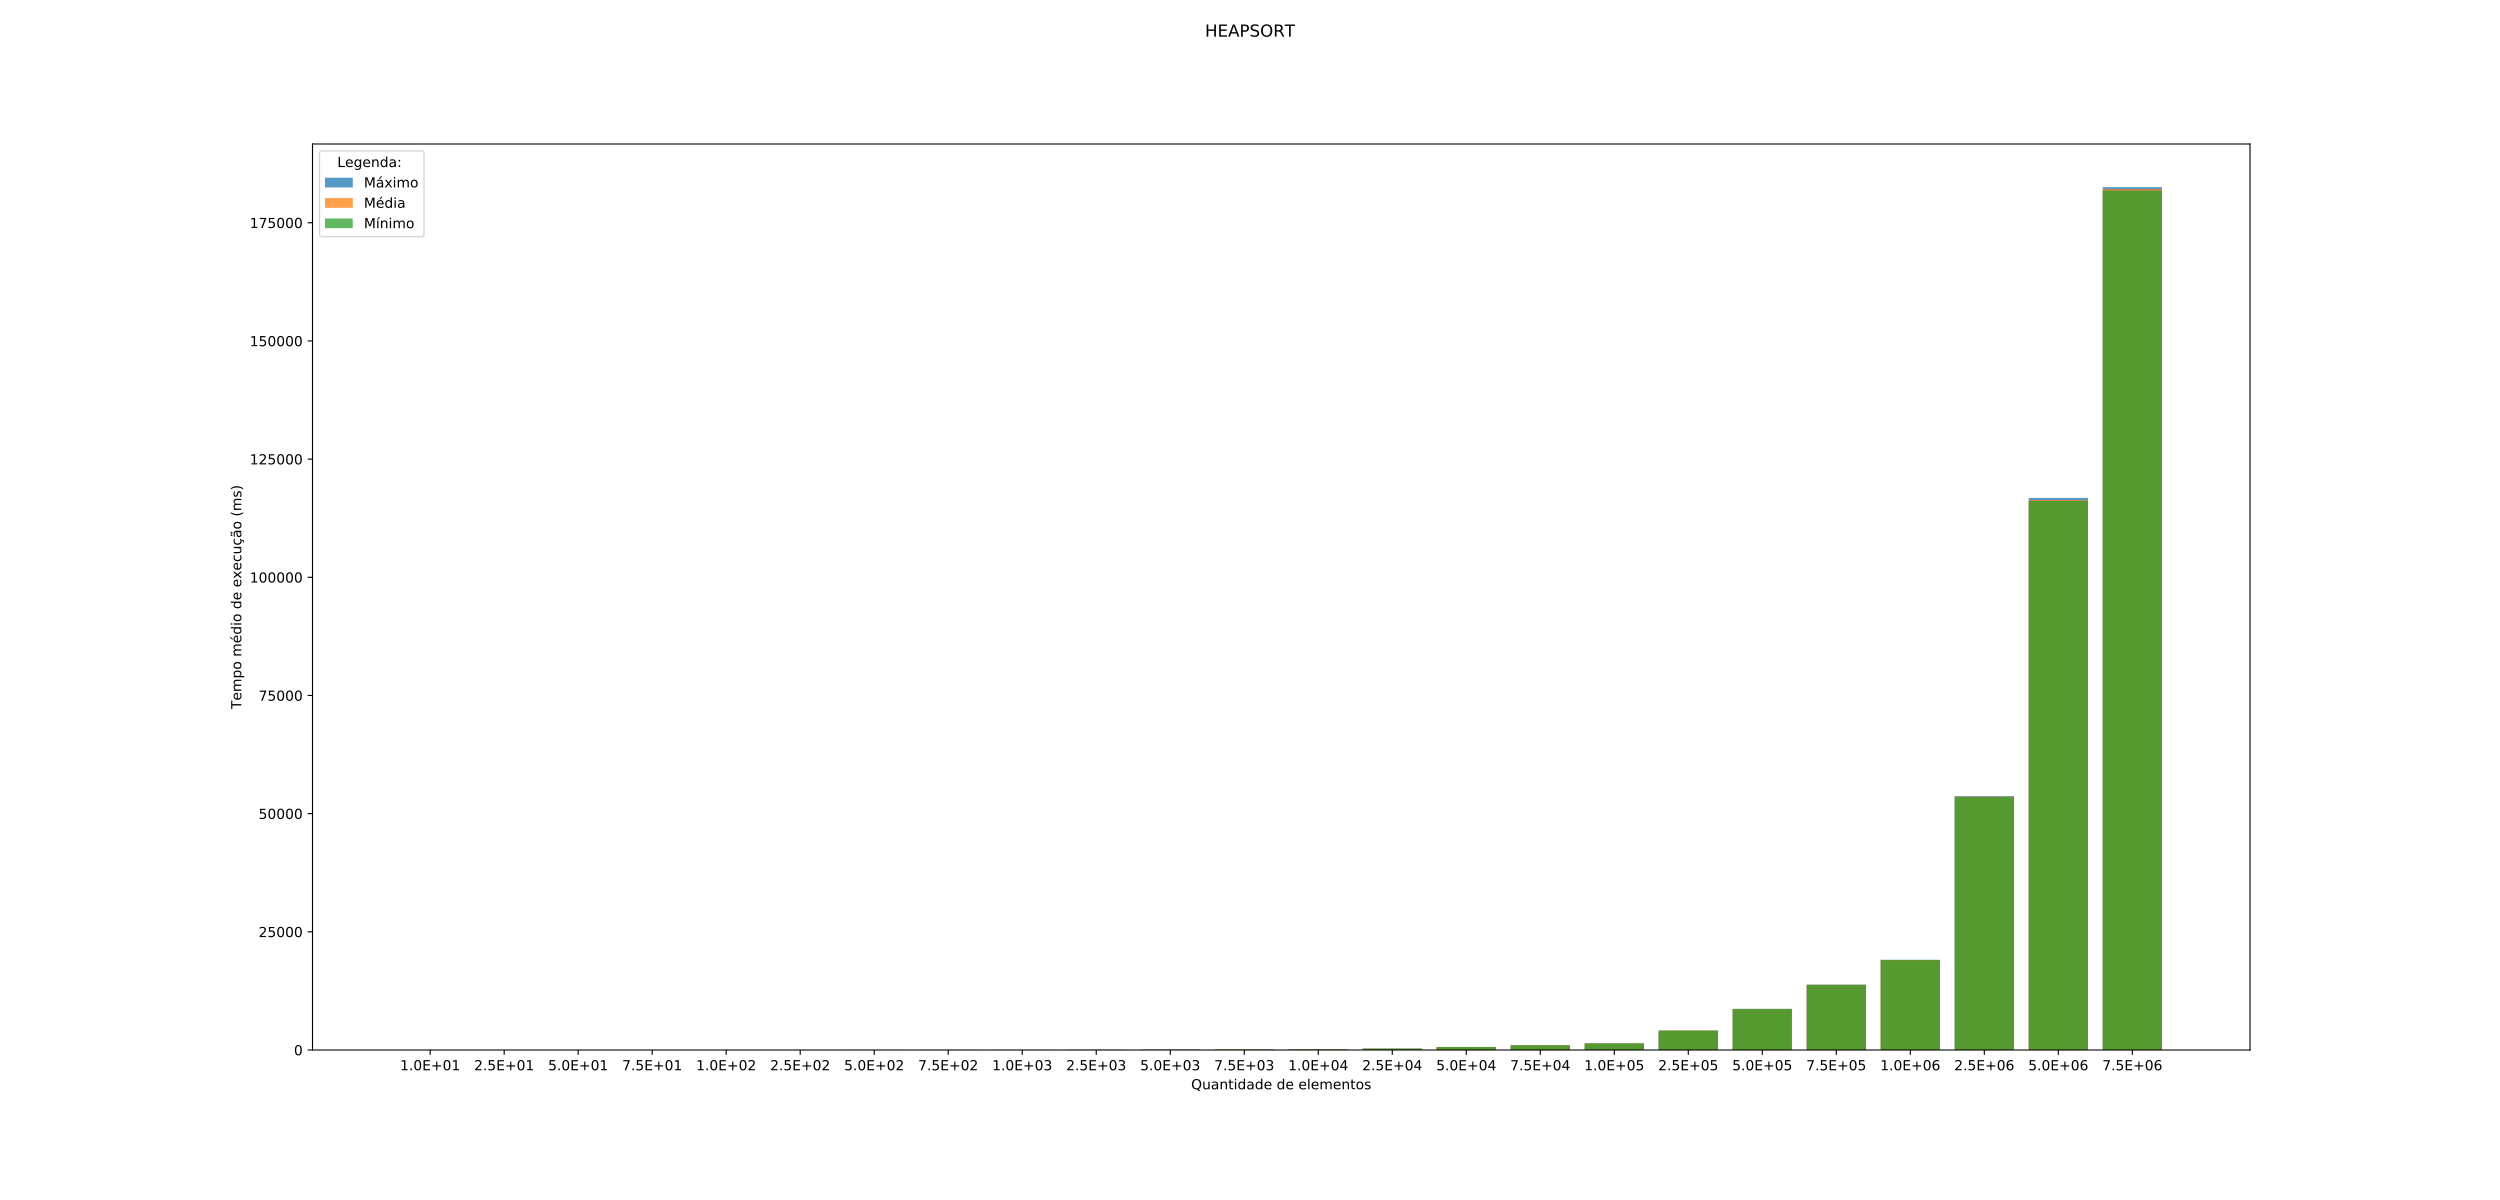 <?xml version="1.0" encoding="utf-8" standalone="no"?>
<!DOCTYPE svg PUBLIC "-//W3C//DTD SVG 1.1//EN"
  "http://www.w3.org/Graphics/SVG/1.1/DTD/svg11.dtd">
<!-- Created with matplotlib (https://matplotlib.org/) -->
<svg height="864pt" version="1.1" viewBox="0 0 1800 864" width="1800pt" xmlns="http://www.w3.org/2000/svg" xmlns:xlink="http://www.w3.org/1999/xlink">
 <defs>
  <style type="text/css">
*{stroke-linecap:butt;stroke-linejoin:round;}
  </style>
 </defs>
 <g id="figure_1">
  <g id="patch_1">
   <path d="M 0 864 
L 1800 864 
L 1800 0 
L 0 0 
z
" style="fill:#ffffff;"/>
  </g>
  <g id="axes_1">
   <g id="patch_2">
    <path d="M 225 756 
L 1620 756 
L 1620 103.68 
L 225 103.68 
z
" style="fill:#ffffff;"/>
   </g>
   <g id="patch_3">
    <path clip-path="url(#p6c3e20facf)" d="M 288.409 756 
L 331.037 756 
L 331.037 755.999 
L 288.409 755.999 
z
" style="fill:#1f77b4;opacity:0.75;"/>
   </g>
   <g id="patch_4">
    <path clip-path="url(#p6c3e20facf)" d="M 341.694 756 
L 384.322 756 
L 384.322 755.998 
L 341.694 755.998 
z
" style="fill:#1f77b4;opacity:0.75;"/>
   </g>
   <g id="patch_5">
    <path clip-path="url(#p6c3e20facf)" d="M 394.979 756 
L 437.607 756 
L 437.607 755.998 
L 394.979 755.998 
z
" style="fill:#1f77b4;opacity:0.75;"/>
   </g>
   <g id="patch_6">
    <path clip-path="url(#p6c3e20facf)" d="M 448.264 756 
L 490.892 756 
L 490.892 755.996 
L 448.264 755.996 
z
" style="fill:#1f77b4;opacity:0.75;"/>
   </g>
   <g id="patch_7">
    <path clip-path="url(#p6c3e20facf)" d="M 501.549 756 
L 544.177 756 
L 544.177 755.995 
L 501.549 755.995 
z
" style="fill:#1f77b4;opacity:0.75;"/>
   </g>
   <g id="patch_8">
    <path clip-path="url(#p6c3e20facf)" d="M 554.834 756 
L 597.462 756 
L 597.462 755.987 
L 554.834 755.987 
z
" style="fill:#1f77b4;opacity:0.75;"/>
   </g>
   <g id="patch_9">
    <path clip-path="url(#p6c3e20facf)" d="M 608.119 756 
L 650.747 756 
L 650.747 755.973 
L 608.119 755.973 
z
" style="fill:#1f77b4;opacity:0.75;"/>
   </g>
   <g id="patch_10">
    <path clip-path="url(#p6c3e20facf)" d="M 661.404 756 
L 704.032 756 
L 704.032 755.954 
L 661.404 755.954 
z
" style="fill:#1f77b4;opacity:0.75;"/>
   </g>
   <g id="patch_11">
    <path clip-path="url(#p6c3e20facf)" d="M 714.689 756 
L 757.317 756 
L 757.317 755.947 
L 714.689 755.947 
z
" style="fill:#1f77b4;opacity:0.75;"/>
   </g>
   <g id="patch_12">
    <path clip-path="url(#p6c3e20facf)" d="M 767.974 756 
L 810.602 756 
L 810.602 755.907 
L 767.974 755.907 
z
" style="fill:#1f77b4;opacity:0.75;"/>
   </g>
   <g id="patch_13">
    <path clip-path="url(#p6c3e20facf)" d="M 821.259 756 
L 863.887 756 
L 863.887 755.821 
L 821.259 755.821 
z
" style="fill:#1f77b4;opacity:0.75;"/>
   </g>
   <g id="patch_14">
    <path clip-path="url(#p6c3e20facf)" d="M 874.544 756 
L 917.172 756 
L 917.172 755.734 
L 874.544 755.734 
z
" style="fill:#1f77b4;opacity:0.75;"/>
   </g>
   <g id="patch_15">
    <path clip-path="url(#p6c3e20facf)" d="M 927.828 756 
L 970.456 756 
L 970.456 755.641 
L 927.828 755.641 
z
" style="fill:#1f77b4;opacity:0.75;"/>
   </g>
   <g id="patch_16">
    <path clip-path="url(#p6c3e20facf)" d="M 981.113 756 
L 1023.741 756 
L 1023.741 755.002 
L 981.113 755.002 
z
" style="fill:#1f77b4;opacity:0.75;"/>
   </g>
   <g id="patch_17">
    <path clip-path="url(#p6c3e20facf)" d="M 1034.398 756 
L 1077.026 756 
L 1077.026 753.803 
L 1034.398 753.803 
z
" style="fill:#1f77b4;opacity:0.75;"/>
   </g>
   <g id="patch_18">
    <path clip-path="url(#p6c3e20facf)" d="M 1087.683 756 
L 1130.311 756 
L 1130.311 752.595 
L 1087.683 752.595 
z
" style="fill:#1f77b4;opacity:0.75;"/>
   </g>
   <g id="patch_19">
    <path clip-path="url(#p6c3e20facf)" d="M 1140.968 756 
L 1183.596 756 
L 1183.596 751.251 
L 1140.968 751.251 
z
" style="fill:#1f77b4;opacity:0.75;"/>
   </g>
   <g id="patch_20">
    <path clip-path="url(#p6c3e20facf)" d="M 1194.253 756 
L 1236.881 756 
L 1236.881 742.002 
L 1194.253 742.002 
z
" style="fill:#1f77b4;opacity:0.75;"/>
   </g>
   <g id="patch_21">
    <path clip-path="url(#p6c3e20facf)" d="M 1247.538 756 
L 1290.166 756 
L 1290.166 726.353 
L 1247.538 726.353 
z
" style="fill:#1f77b4;opacity:0.75;"/>
   </g>
   <g id="patch_22">
    <path clip-path="url(#p6c3e20facf)" d="M 1300.823 756 
L 1343.451 756 
L 1343.451 708.928 
L 1300.823 708.928 
z
" style="fill:#1f77b4;opacity:0.75;"/>
   </g>
   <g id="patch_23">
    <path clip-path="url(#p6c3e20facf)" d="M 1354.108 756 
L 1396.736 756 
L 1396.736 691.027 
L 1354.108 691.027 
z
" style="fill:#1f77b4;opacity:0.75;"/>
   </g>
   <g id="patch_24">
    <path clip-path="url(#p6c3e20facf)" d="M 1407.393 756 
L 1450.021 756 
L 1450.021 573.197 
L 1407.393 573.197 
z
" style="fill:#1f77b4;opacity:0.75;"/>
   </g>
   <g id="patch_25">
    <path clip-path="url(#p6c3e20facf)" d="M 1460.678 756 
L 1503.306 756 
L 1503.306 358.449 
L 1460.678 358.449 
z
" style="fill:#1f77b4;opacity:0.75;"/>
   </g>
   <g id="patch_26">
    <path clip-path="url(#p6c3e20facf)" d="M 1513.963 756 
L 1556.591 756 
L 1556.591 134.743 
L 1513.963 134.743 
z
" style="fill:#1f77b4;opacity:0.75;"/>
   </g>
   <g id="patch_27">
    <path clip-path="url(#p6c3e20facf)" d="M 288.409 756 
L 331.037 756 
L 331.037 755.999 
L 288.409 755.999 
z
" style="fill:#ff7f0e;opacity:0.75;"/>
   </g>
   <g id="patch_28">
    <path clip-path="url(#p6c3e20facf)" d="M 341.694 756 
L 384.322 756 
L 384.322 755.999 
L 341.694 755.999 
z
" style="fill:#ff7f0e;opacity:0.75;"/>
   </g>
   <g id="patch_29">
    <path clip-path="url(#p6c3e20facf)" d="M 394.979 756 
L 437.607 756 
L 437.607 755.998 
L 394.979 755.998 
z
" style="fill:#ff7f0e;opacity:0.75;"/>
   </g>
   <g id="patch_30">
    <path clip-path="url(#p6c3e20facf)" d="M 448.264 756 
L 490.892 756 
L 490.892 755.997 
L 448.264 755.997 
z
" style="fill:#ff7f0e;opacity:0.75;"/>
   </g>
   <g id="patch_31">
    <path clip-path="url(#p6c3e20facf)" d="M 501.549 756 
L 544.177 756 
L 544.177 755.996 
L 501.549 755.996 
z
" style="fill:#ff7f0e;opacity:0.75;"/>
   </g>
   <g id="patch_32">
    <path clip-path="url(#p6c3e20facf)" d="M 554.834 756 
L 597.462 756 
L 597.462 755.991 
L 554.834 755.991 
z
" style="fill:#ff7f0e;opacity:0.75;"/>
   </g>
   <g id="patch_33">
    <path clip-path="url(#p6c3e20facf)" d="M 608.119 756 
L 650.747 756 
L 650.747 755.978 
L 608.119 755.978 
z
" style="fill:#ff7f0e;opacity:0.75;"/>
   </g>
   <g id="patch_34">
    <path clip-path="url(#p6c3e20facf)" d="M 661.404 756 
L 704.032 756 
L 704.032 755.967 
L 661.404 755.967 
z
" style="fill:#ff7f0e;opacity:0.75;"/>
   </g>
   <g id="patch_35">
    <path clip-path="url(#p6c3e20facf)" d="M 714.689 756 
L 757.317 756 
L 757.317 755.958 
L 714.689 755.958 
z
" style="fill:#ff7f0e;opacity:0.75;"/>
   </g>
   <g id="patch_36">
    <path clip-path="url(#p6c3e20facf)" d="M 767.974 756 
L 810.602 756 
L 810.602 755.911 
L 767.974 755.911 
z
" style="fill:#ff7f0e;opacity:0.75;"/>
   </g>
   <g id="patch_37">
    <path clip-path="url(#p6c3e20facf)" d="M 821.259 756 
L 863.887 756 
L 863.887 755.83 
L 821.259 755.83 
z
" style="fill:#ff7f0e;opacity:0.75;"/>
   </g>
   <g id="patch_38">
    <path clip-path="url(#p6c3e20facf)" d="M 874.544 756 
L 917.172 756 
L 917.172 755.741 
L 874.544 755.741 
z
" style="fill:#ff7f0e;opacity:0.75;"/>
   </g>
   <g id="patch_39">
    <path clip-path="url(#p6c3e20facf)" d="M 927.828 756 
L 970.456 756 
L 970.456 755.653 
L 927.828 755.653 
z
" style="fill:#ff7f0e;opacity:0.75;"/>
   </g>
   <g id="patch_40">
    <path clip-path="url(#p6c3e20facf)" d="M 981.113 756 
L 1023.741 756 
L 1023.741 755.025 
L 981.113 755.025 
z
" style="fill:#ff7f0e;opacity:0.75;"/>
   </g>
   <g id="patch_41">
    <path clip-path="url(#p6c3e20facf)" d="M 1034.398 756 
L 1077.026 756 
L 1077.026 753.813 
L 1034.398 753.813 
z
" style="fill:#ff7f0e;opacity:0.75;"/>
   </g>
   <g id="patch_42">
    <path clip-path="url(#p6c3e20facf)" d="M 1087.683 756 
L 1130.311 756 
L 1130.311 752.611 
L 1087.683 752.611 
z
" style="fill:#ff7f0e;opacity:0.75;"/>
   </g>
   <g id="patch_43">
    <path clip-path="url(#p6c3e20facf)" d="M 1140.968 756 
L 1183.596 756 
L 1183.596 751.26 
L 1140.968 751.26 
z
" style="fill:#ff7f0e;opacity:0.75;"/>
   </g>
   <g id="patch_44">
    <path clip-path="url(#p6c3e20facf)" d="M 1194.253 756 
L 1236.881 756 
L 1236.881 742.052 
L 1194.253 742.052 
z
" style="fill:#ff7f0e;opacity:0.75;"/>
   </g>
   <g id="patch_45">
    <path clip-path="url(#p6c3e20facf)" d="M 1247.538 756 
L 1290.166 756 
L 1290.166 726.437 
L 1247.538 726.437 
z
" style="fill:#ff7f0e;opacity:0.75;"/>
   </g>
   <g id="patch_46">
    <path clip-path="url(#p6c3e20facf)" d="M 1300.823 756 
L 1343.451 756 
L 1343.451 709.057 
L 1300.823 709.057 
z
" style="fill:#ff7f0e;opacity:0.75;"/>
   </g>
   <g id="patch_47">
    <path clip-path="url(#p6c3e20facf)" d="M 1354.108 756 
L 1396.736 756 
L 1396.736 691.244 
L 1354.108 691.244 
z
" style="fill:#ff7f0e;opacity:0.75;"/>
   </g>
   <g id="patch_48">
    <path clip-path="url(#p6c3e20facf)" d="M 1407.393 756 
L 1450.021 756 
L 1450.021 573.629 
L 1407.393 573.629 
z
" style="fill:#ff7f0e;opacity:0.75;"/>
   </g>
   <g id="patch_49">
    <path clip-path="url(#p6c3e20facf)" d="M 1460.678 756 
L 1503.306 756 
L 1503.306 360.096 
L 1460.678 360.096 
z
" style="fill:#ff7f0e;opacity:0.75;"/>
   </g>
   <g id="patch_50">
    <path clip-path="url(#p6c3e20facf)" d="M 1513.963 756 
L 1556.591 756 
L 1556.591 136.134 
L 1513.963 136.134 
z
" style="fill:#ff7f0e;opacity:0.75;"/>
   </g>
   <g id="patch_51">
    <path clip-path="url(#p6c3e20facf)" d="M 288.409 756 
L 331.037 756 
L 331.037 756 
L 288.409 756 
z
" style="fill:#2ca02c;opacity:0.75;"/>
   </g>
   <g id="patch_52">
    <path clip-path="url(#p6c3e20facf)" d="M 341.694 756 
L 384.322 756 
L 384.322 755.999 
L 341.694 755.999 
z
" style="fill:#2ca02c;opacity:0.75;"/>
   </g>
   <g id="patch_53">
    <path clip-path="url(#p6c3e20facf)" d="M 394.979 756 
L 437.607 756 
L 437.607 755.998 
L 394.979 755.998 
z
" style="fill:#2ca02c;opacity:0.75;"/>
   </g>
   <g id="patch_54">
    <path clip-path="url(#p6c3e20facf)" d="M 448.264 756 
L 490.892 756 
L 490.892 755.998 
L 448.264 755.998 
z
" style="fill:#2ca02c;opacity:0.75;"/>
   </g>
   <g id="patch_55">
    <path clip-path="url(#p6c3e20facf)" d="M 501.549 756 
L 544.177 756 
L 544.177 755.997 
L 501.549 755.997 
z
" style="fill:#2ca02c;opacity:0.75;"/>
   </g>
   <g id="patch_56">
    <path clip-path="url(#p6c3e20facf)" d="M 554.834 756 
L 597.462 756 
L 597.462 755.995 
L 554.834 755.995 
z
" style="fill:#2ca02c;opacity:0.75;"/>
   </g>
   <g id="patch_57">
    <path clip-path="url(#p6c3e20facf)" d="M 608.119 756 
L 650.747 756 
L 650.747 755.989 
L 608.119 755.989 
z
" style="fill:#2ca02c;opacity:0.75;"/>
   </g>
   <g id="patch_58">
    <path clip-path="url(#p6c3e20facf)" d="M 661.404 756 
L 704.032 756 
L 704.032 755.98 
L 661.404 755.98 
z
" style="fill:#2ca02c;opacity:0.75;"/>
   </g>
   <g id="patch_59">
    <path clip-path="url(#p6c3e20facf)" d="M 714.689 756 
L 757.317 756 
L 757.317 755.976 
L 714.689 755.976 
z
" style="fill:#2ca02c;opacity:0.75;"/>
   </g>
   <g id="patch_60">
    <path clip-path="url(#p6c3e20facf)" d="M 767.974 756 
L 810.602 756 
L 810.602 755.913 
L 767.974 755.913 
z
" style="fill:#2ca02c;opacity:0.75;"/>
   </g>
   <g id="patch_61">
    <path clip-path="url(#p6c3e20facf)" d="M 821.259 756 
L 863.887 756 
L 863.887 755.846 
L 821.259 755.846 
z
" style="fill:#2ca02c;opacity:0.75;"/>
   </g>
   <g id="patch_62">
    <path clip-path="url(#p6c3e20facf)" d="M 874.544 756 
L 917.172 756 
L 917.172 755.744 
L 874.544 755.744 
z
" style="fill:#2ca02c;opacity:0.75;"/>
   </g>
   <g id="patch_63">
    <path clip-path="url(#p6c3e20facf)" d="M 927.828 756 
L 970.456 756 
L 970.456 755.671 
L 927.828 755.671 
z
" style="fill:#2ca02c;opacity:0.75;"/>
   </g>
   <g id="patch_64">
    <path clip-path="url(#p6c3e20facf)" d="M 981.113 756 
L 1023.741 756 
L 1023.741 755.033 
L 981.113 755.033 
z
" style="fill:#2ca02c;opacity:0.75;"/>
   </g>
   <g id="patch_65">
    <path clip-path="url(#p6c3e20facf)" d="M 1034.398 756 
L 1077.026 756 
L 1077.026 753.824 
L 1034.398 753.824 
z
" style="fill:#2ca02c;opacity:0.75;"/>
   </g>
   <g id="patch_66">
    <path clip-path="url(#p6c3e20facf)" d="M 1087.683 756 
L 1130.311 756 
L 1130.311 752.629 
L 1087.683 752.629 
z
" style="fill:#2ca02c;opacity:0.75;"/>
   </g>
   <g id="patch_67">
    <path clip-path="url(#p6c3e20facf)" d="M 1140.968 756 
L 1183.596 756 
L 1183.596 751.271 
L 1140.968 751.271 
z
" style="fill:#2ca02c;opacity:0.75;"/>
   </g>
   <g id="patch_68">
    <path clip-path="url(#p6c3e20facf)" d="M 1194.253 756 
L 1236.881 756 
L 1236.881 742.085 
L 1194.253 742.085 
z
" style="fill:#2ca02c;opacity:0.75;"/>
   </g>
   <g id="patch_69">
    <path clip-path="url(#p6c3e20facf)" d="M 1247.538 756 
L 1290.166 756 
L 1290.166 726.488 
L 1247.538 726.488 
z
" style="fill:#2ca02c;opacity:0.75;"/>
   </g>
   <g id="patch_70">
    <path clip-path="url(#p6c3e20facf)" d="M 1300.823 756 
L 1343.451 756 
L 1343.451 709.147 
L 1300.823 709.147 
z
" style="fill:#2ca02c;opacity:0.75;"/>
   </g>
   <g id="patch_71">
    <path clip-path="url(#p6c3e20facf)" d="M 1354.108 756 
L 1396.736 756 
L 1396.736 691.316 
L 1354.108 691.316 
z
" style="fill:#2ca02c;opacity:0.75;"/>
   </g>
   <g id="patch_72">
    <path clip-path="url(#p6c3e20facf)" d="M 1407.393 756 
L 1450.021 756 
L 1450.021 573.802 
L 1407.393 573.802 
z
" style="fill:#2ca02c;opacity:0.75;"/>
   </g>
   <g id="patch_73">
    <path clip-path="url(#p6c3e20facf)" d="M 1460.678 756 
L 1503.306 756 
L 1503.306 360.737 
L 1460.678 360.737 
z
" style="fill:#2ca02c;opacity:0.75;"/>
   </g>
   <g id="patch_74">
    <path clip-path="url(#p6c3e20facf)" d="M 1513.963 756 
L 1556.591 756 
L 1556.591 137.218 
L 1513.963 137.218 
z
" style="fill:#2ca02c;opacity:0.75;"/>
   </g>
   <g id="matplotlib.axis_1">
    <g id="xtick_1">
     <g id="line2d_1">
      <defs>
       <path d="M 0 0 
L 0 3.5 
" id="md82c6870cb" style="stroke:#000000;stroke-width:0.8;"/>
      </defs>
      <g>
       <use style="stroke:#000000;stroke-width:0.8;" x="309.723" xlink:href="#md82c6870cb" y="756"/>
      </g>
     </g>
     <g id="text_1">
      <!-- 1.0E+01 -->
      <defs>
       <path d="M 12.406 8.297 
L 28.516 8.297 
L 28.516 63.922 
L 10.984 60.406 
L 10.984 69.391 
L 28.422 72.906 
L 38.281 72.906 
L 38.281 8.297 
L 54.391 8.297 
L 54.391 0 
L 12.406 0 
z
" id="DejaVuSans-49"/>
       <path d="M 10.688 12.406 
L 21 12.406 
L 21 0 
L 10.688 0 
z
" id="DejaVuSans-46"/>
       <path d="M 31.781 66.406 
Q 24.172 66.406 20.328 58.906 
Q 16.5 51.422 16.5 36.375 
Q 16.5 21.391 20.328 13.891 
Q 24.172 6.391 31.781 6.391 
Q 39.453 6.391 43.281 13.891 
Q 47.125 21.391 47.125 36.375 
Q 47.125 51.422 43.281 58.906 
Q 39.453 66.406 31.781 66.406 
z
M 31.781 74.219 
Q 44.047 74.219 50.516 64.516 
Q 56.984 54.828 56.984 36.375 
Q 56.984 17.969 50.516 8.266 
Q 44.047 -1.422 31.781 -1.422 
Q 19.531 -1.422 13.062 8.266 
Q 6.594 17.969 6.594 36.375 
Q 6.594 54.828 13.062 64.516 
Q 19.531 74.219 31.781 74.219 
z
" id="DejaVuSans-48"/>
       <path d="M 9.812 72.906 
L 55.906 72.906 
L 55.906 64.594 
L 19.672 64.594 
L 19.672 43.016 
L 54.391 43.016 
L 54.391 34.719 
L 19.672 34.719 
L 19.672 8.297 
L 56.781 8.297 
L 56.781 0 
L 9.812 0 
z
" id="DejaVuSans-69"/>
       <path d="M 46 62.703 
L 46 35.5 
L 73.188 35.5 
L 73.188 27.203 
L 46 27.203 
L 46 0 
L 37.797 0 
L 37.797 27.203 
L 10.594 27.203 
L 10.594 35.5 
L 37.797 35.5 
L 37.797 62.703 
z
" id="DejaVuSans-43"/>
      </defs>
      <g transform="translate(288.06 770.598)scale(0.1 -0.1)">
       <use xlink:href="#DejaVuSans-49"/>
       <use x="63.623" xlink:href="#DejaVuSans-46"/>
       <use x="95.41" xlink:href="#DejaVuSans-48"/>
       <use x="159.033" xlink:href="#DejaVuSans-69"/>
       <use x="222.217" xlink:href="#DejaVuSans-43"/>
       <use x="306.006" xlink:href="#DejaVuSans-48"/>
       <use x="369.629" xlink:href="#DejaVuSans-49"/>
      </g>
     </g>
    </g>
    <g id="xtick_2">
     <g id="line2d_2">
      <g>
       <use style="stroke:#000000;stroke-width:0.8;" x="363.008" xlink:href="#md82c6870cb" y="756"/>
      </g>
     </g>
     <g id="text_2">
      <!-- 2.5E+01 -->
      <defs>
       <path d="M 19.188 8.297 
L 53.609 8.297 
L 53.609 0 
L 7.328 0 
L 7.328 8.297 
Q 12.938 14.109 22.625 23.891 
Q 32.328 33.688 34.812 36.531 
Q 39.547 41.844 41.422 45.531 
Q 43.312 49.219 43.312 52.781 
Q 43.312 58.594 39.234 62.25 
Q 35.156 65.922 28.609 65.922 
Q 23.969 65.922 18.812 64.312 
Q 13.672 62.703 7.812 59.422 
L 7.812 69.391 
Q 13.766 71.781 18.938 73 
Q 24.125 74.219 28.422 74.219 
Q 39.75 74.219 46.484 68.547 
Q 53.219 62.891 53.219 53.422 
Q 53.219 48.922 51.531 44.891 
Q 49.859 40.875 45.406 35.406 
Q 44.188 33.984 37.641 27.219 
Q 31.109 20.453 19.188 8.297 
z
" id="DejaVuSans-50"/>
       <path d="M 10.797 72.906 
L 49.516 72.906 
L 49.516 64.594 
L 19.828 64.594 
L 19.828 46.734 
Q 21.969 47.469 24.109 47.828 
Q 26.266 48.188 28.422 48.188 
Q 40.625 48.188 47.75 41.5 
Q 54.891 34.812 54.891 23.391 
Q 54.891 11.625 47.562 5.094 
Q 40.234 -1.422 26.906 -1.422 
Q 22.312 -1.422 17.547 -0.641 
Q 12.797 0.141 7.719 1.703 
L 7.719 11.625 
Q 12.109 9.234 16.797 8.062 
Q 21.484 6.891 26.703 6.891 
Q 35.156 6.891 40.078 11.328 
Q 45.016 15.766 45.016 23.391 
Q 45.016 31 40.078 35.438 
Q 35.156 39.891 26.703 39.891 
Q 22.75 39.891 18.812 39.016 
Q 14.891 38.141 10.797 36.281 
z
" id="DejaVuSans-53"/>
      </defs>
      <g transform="translate(341.345 770.598)scale(0.1 -0.1)">
       <use xlink:href="#DejaVuSans-50"/>
       <use x="63.623" xlink:href="#DejaVuSans-46"/>
       <use x="95.41" xlink:href="#DejaVuSans-53"/>
       <use x="159.033" xlink:href="#DejaVuSans-69"/>
       <use x="222.217" xlink:href="#DejaVuSans-43"/>
       <use x="306.006" xlink:href="#DejaVuSans-48"/>
       <use x="369.629" xlink:href="#DejaVuSans-49"/>
      </g>
     </g>
    </g>
    <g id="xtick_3">
     <g id="line2d_3">
      <g>
       <use style="stroke:#000000;stroke-width:0.8;" x="416.293" xlink:href="#md82c6870cb" y="756"/>
      </g>
     </g>
     <g id="text_3">
      <!-- 5.0E+01 -->
      <g transform="translate(394.63 770.598)scale(0.1 -0.1)">
       <use xlink:href="#DejaVuSans-53"/>
       <use x="63.623" xlink:href="#DejaVuSans-46"/>
       <use x="95.41" xlink:href="#DejaVuSans-48"/>
       <use x="159.033" xlink:href="#DejaVuSans-69"/>
       <use x="222.217" xlink:href="#DejaVuSans-43"/>
       <use x="306.006" xlink:href="#DejaVuSans-48"/>
       <use x="369.629" xlink:href="#DejaVuSans-49"/>
      </g>
     </g>
    </g>
    <g id="xtick_4">
     <g id="line2d_4">
      <g>
       <use style="stroke:#000000;stroke-width:0.8;" x="469.578" xlink:href="#md82c6870cb" y="756"/>
      </g>
     </g>
     <g id="text_4">
      <!-- 7.5E+01 -->
      <defs>
       <path d="M 8.203 72.906 
L 55.078 72.906 
L 55.078 68.703 
L 28.609 0 
L 18.312 0 
L 43.219 64.594 
L 8.203 64.594 
z
" id="DejaVuSans-55"/>
      </defs>
      <g transform="translate(447.915 770.598)scale(0.1 -0.1)">
       <use xlink:href="#DejaVuSans-55"/>
       <use x="63.623" xlink:href="#DejaVuSans-46"/>
       <use x="95.41" xlink:href="#DejaVuSans-53"/>
       <use x="159.033" xlink:href="#DejaVuSans-69"/>
       <use x="222.217" xlink:href="#DejaVuSans-43"/>
       <use x="306.006" xlink:href="#DejaVuSans-48"/>
       <use x="369.629" xlink:href="#DejaVuSans-49"/>
      </g>
     </g>
    </g>
    <g id="xtick_5">
     <g id="line2d_5">
      <g>
       <use style="stroke:#000000;stroke-width:0.8;" x="522.863" xlink:href="#md82c6870cb" y="756"/>
      </g>
     </g>
     <g id="text_5">
      <!-- 1.0E+02 -->
      <g transform="translate(501.2 770.598)scale(0.1 -0.1)">
       <use xlink:href="#DejaVuSans-49"/>
       <use x="63.623" xlink:href="#DejaVuSans-46"/>
       <use x="95.41" xlink:href="#DejaVuSans-48"/>
       <use x="159.033" xlink:href="#DejaVuSans-69"/>
       <use x="222.217" xlink:href="#DejaVuSans-43"/>
       <use x="306.006" xlink:href="#DejaVuSans-48"/>
       <use x="369.629" xlink:href="#DejaVuSans-50"/>
      </g>
     </g>
    </g>
    <g id="xtick_6">
     <g id="line2d_6">
      <g>
       <use style="stroke:#000000;stroke-width:0.8;" x="576.148" xlink:href="#md82c6870cb" y="756"/>
      </g>
     </g>
     <g id="text_6">
      <!-- 2.5E+02 -->
      <g transform="translate(554.485 770.598)scale(0.1 -0.1)">
       <use xlink:href="#DejaVuSans-50"/>
       <use x="63.623" xlink:href="#DejaVuSans-46"/>
       <use x="95.41" xlink:href="#DejaVuSans-53"/>
       <use x="159.033" xlink:href="#DejaVuSans-69"/>
       <use x="222.217" xlink:href="#DejaVuSans-43"/>
       <use x="306.006" xlink:href="#DejaVuSans-48"/>
       <use x="369.629" xlink:href="#DejaVuSans-50"/>
      </g>
     </g>
    </g>
    <g id="xtick_7">
     <g id="line2d_7">
      <g>
       <use style="stroke:#000000;stroke-width:0.8;" x="629.433" xlink:href="#md82c6870cb" y="756"/>
      </g>
     </g>
     <g id="text_7">
      <!-- 5.0E+02 -->
      <g transform="translate(607.769 770.598)scale(0.1 -0.1)">
       <use xlink:href="#DejaVuSans-53"/>
       <use x="63.623" xlink:href="#DejaVuSans-46"/>
       <use x="95.41" xlink:href="#DejaVuSans-48"/>
       <use x="159.033" xlink:href="#DejaVuSans-69"/>
       <use x="222.217" xlink:href="#DejaVuSans-43"/>
       <use x="306.006" xlink:href="#DejaVuSans-48"/>
       <use x="369.629" xlink:href="#DejaVuSans-50"/>
      </g>
     </g>
    </g>
    <g id="xtick_8">
     <g id="line2d_8">
      <g>
       <use style="stroke:#000000;stroke-width:0.8;" x="682.718" xlink:href="#md82c6870cb" y="756"/>
      </g>
     </g>
     <g id="text_8">
      <!-- 7.5E+02 -->
      <g transform="translate(661.054 770.598)scale(0.1 -0.1)">
       <use xlink:href="#DejaVuSans-55"/>
       <use x="63.623" xlink:href="#DejaVuSans-46"/>
       <use x="95.41" xlink:href="#DejaVuSans-53"/>
       <use x="159.033" xlink:href="#DejaVuSans-69"/>
       <use x="222.217" xlink:href="#DejaVuSans-43"/>
       <use x="306.006" xlink:href="#DejaVuSans-48"/>
       <use x="369.629" xlink:href="#DejaVuSans-50"/>
      </g>
     </g>
    </g>
    <g id="xtick_9">
     <g id="line2d_9">
      <g>
       <use style="stroke:#000000;stroke-width:0.8;" x="736.003" xlink:href="#md82c6870cb" y="756"/>
      </g>
     </g>
     <g id="text_9">
      <!-- 1.0E+03 -->
      <defs>
       <path d="M 40.578 39.312 
Q 47.656 37.797 51.625 33 
Q 55.609 28.219 55.609 21.188 
Q 55.609 10.406 48.188 4.484 
Q 40.766 -1.422 27.094 -1.422 
Q 22.516 -1.422 17.656 -0.516 
Q 12.797 0.391 7.625 2.203 
L 7.625 11.719 
Q 11.719 9.328 16.594 8.109 
Q 21.484 6.891 26.812 6.891 
Q 36.078 6.891 40.938 10.547 
Q 45.797 14.203 45.797 21.188 
Q 45.797 27.641 41.281 31.266 
Q 36.766 34.906 28.719 34.906 
L 20.219 34.906 
L 20.219 43.016 
L 29.109 43.016 
Q 36.375 43.016 40.234 45.922 
Q 44.094 48.828 44.094 54.297 
Q 44.094 59.906 40.109 62.906 
Q 36.141 65.922 28.719 65.922 
Q 24.656 65.922 20.016 65.031 
Q 15.375 64.156 9.812 62.312 
L 9.812 71.094 
Q 15.438 72.656 20.344 73.438 
Q 25.25 74.219 29.594 74.219 
Q 40.828 74.219 47.359 69.109 
Q 53.906 64.016 53.906 55.328 
Q 53.906 49.266 50.438 45.094 
Q 46.969 40.922 40.578 39.312 
z
" id="DejaVuSans-51"/>
      </defs>
      <g transform="translate(714.339 770.598)scale(0.1 -0.1)">
       <use xlink:href="#DejaVuSans-49"/>
       <use x="63.623" xlink:href="#DejaVuSans-46"/>
       <use x="95.41" xlink:href="#DejaVuSans-48"/>
       <use x="159.033" xlink:href="#DejaVuSans-69"/>
       <use x="222.217" xlink:href="#DejaVuSans-43"/>
       <use x="306.006" xlink:href="#DejaVuSans-48"/>
       <use x="369.629" xlink:href="#DejaVuSans-51"/>
      </g>
     </g>
    </g>
    <g id="xtick_10">
     <g id="line2d_10">
      <g>
       <use style="stroke:#000000;stroke-width:0.8;" x="789.288" xlink:href="#md82c6870cb" y="756"/>
      </g>
     </g>
     <g id="text_10">
      <!-- 2.5E+03 -->
      <g transform="translate(767.624 770.598)scale(0.1 -0.1)">
       <use xlink:href="#DejaVuSans-50"/>
       <use x="63.623" xlink:href="#DejaVuSans-46"/>
       <use x="95.41" xlink:href="#DejaVuSans-53"/>
       <use x="159.033" xlink:href="#DejaVuSans-69"/>
       <use x="222.217" xlink:href="#DejaVuSans-43"/>
       <use x="306.006" xlink:href="#DejaVuSans-48"/>
       <use x="369.629" xlink:href="#DejaVuSans-51"/>
      </g>
     </g>
    </g>
    <g id="xtick_11">
     <g id="line2d_11">
      <g>
       <use style="stroke:#000000;stroke-width:0.8;" x="842.573" xlink:href="#md82c6870cb" y="756"/>
      </g>
     </g>
     <g id="text_11">
      <!-- 5.0E+03 -->
      <g transform="translate(820.909 770.598)scale(0.1 -0.1)">
       <use xlink:href="#DejaVuSans-53"/>
       <use x="63.623" xlink:href="#DejaVuSans-46"/>
       <use x="95.41" xlink:href="#DejaVuSans-48"/>
       <use x="159.033" xlink:href="#DejaVuSans-69"/>
       <use x="222.217" xlink:href="#DejaVuSans-43"/>
       <use x="306.006" xlink:href="#DejaVuSans-48"/>
       <use x="369.629" xlink:href="#DejaVuSans-51"/>
      </g>
     </g>
    </g>
    <g id="xtick_12">
     <g id="line2d_12">
      <g>
       <use style="stroke:#000000;stroke-width:0.8;" x="895.858" xlink:href="#md82c6870cb" y="756"/>
      </g>
     </g>
     <g id="text_12">
      <!-- 7.5E+03 -->
      <g transform="translate(874.194 770.598)scale(0.1 -0.1)">
       <use xlink:href="#DejaVuSans-55"/>
       <use x="63.623" xlink:href="#DejaVuSans-46"/>
       <use x="95.41" xlink:href="#DejaVuSans-53"/>
       <use x="159.033" xlink:href="#DejaVuSans-69"/>
       <use x="222.217" xlink:href="#DejaVuSans-43"/>
       <use x="306.006" xlink:href="#DejaVuSans-48"/>
       <use x="369.629" xlink:href="#DejaVuSans-51"/>
      </g>
     </g>
    </g>
    <g id="xtick_13">
     <g id="line2d_13">
      <g>
       <use style="stroke:#000000;stroke-width:0.8;" x="949.142" xlink:href="#md82c6870cb" y="756"/>
      </g>
     </g>
     <g id="text_13">
      <!-- 1.0E+04 -->
      <defs>
       <path d="M 37.797 64.312 
L 12.891 25.391 
L 37.797 25.391 
z
M 35.203 72.906 
L 47.609 72.906 
L 47.609 25.391 
L 58.016 25.391 
L 58.016 17.188 
L 47.609 17.188 
L 47.609 0 
L 37.797 0 
L 37.797 17.188 
L 4.891 17.188 
L 4.891 26.703 
z
" id="DejaVuSans-52"/>
      </defs>
      <g transform="translate(927.479 770.598)scale(0.1 -0.1)">
       <use xlink:href="#DejaVuSans-49"/>
       <use x="63.623" xlink:href="#DejaVuSans-46"/>
       <use x="95.41" xlink:href="#DejaVuSans-48"/>
       <use x="159.033" xlink:href="#DejaVuSans-69"/>
       <use x="222.217" xlink:href="#DejaVuSans-43"/>
       <use x="306.006" xlink:href="#DejaVuSans-48"/>
       <use x="369.629" xlink:href="#DejaVuSans-52"/>
      </g>
     </g>
    </g>
    <g id="xtick_14">
     <g id="line2d_14">
      <g>
       <use style="stroke:#000000;stroke-width:0.8;" x="1002.427" xlink:href="#md82c6870cb" y="756"/>
      </g>
     </g>
     <g id="text_14">
      <!-- 2.5E+04 -->
      <g transform="translate(980.764 770.598)scale(0.1 -0.1)">
       <use xlink:href="#DejaVuSans-50"/>
       <use x="63.623" xlink:href="#DejaVuSans-46"/>
       <use x="95.41" xlink:href="#DejaVuSans-53"/>
       <use x="159.033" xlink:href="#DejaVuSans-69"/>
       <use x="222.217" xlink:href="#DejaVuSans-43"/>
       <use x="306.006" xlink:href="#DejaVuSans-48"/>
       <use x="369.629" xlink:href="#DejaVuSans-52"/>
      </g>
     </g>
    </g>
    <g id="xtick_15">
     <g id="line2d_15">
      <g>
       <use style="stroke:#000000;stroke-width:0.8;" x="1055.712" xlink:href="#md82c6870cb" y="756"/>
      </g>
     </g>
     <g id="text_15">
      <!-- 5.0E+04 -->
      <g transform="translate(1034.049 770.598)scale(0.1 -0.1)">
       <use xlink:href="#DejaVuSans-53"/>
       <use x="63.623" xlink:href="#DejaVuSans-46"/>
       <use x="95.41" xlink:href="#DejaVuSans-48"/>
       <use x="159.033" xlink:href="#DejaVuSans-69"/>
       <use x="222.217" xlink:href="#DejaVuSans-43"/>
       <use x="306.006" xlink:href="#DejaVuSans-48"/>
       <use x="369.629" xlink:href="#DejaVuSans-52"/>
      </g>
     </g>
    </g>
    <g id="xtick_16">
     <g id="line2d_16">
      <g>
       <use style="stroke:#000000;stroke-width:0.8;" x="1108.997" xlink:href="#md82c6870cb" y="756"/>
      </g>
     </g>
     <g id="text_16">
      <!-- 7.5E+04 -->
      <g transform="translate(1087.334 770.598)scale(0.1 -0.1)">
       <use xlink:href="#DejaVuSans-55"/>
       <use x="63.623" xlink:href="#DejaVuSans-46"/>
       <use x="95.41" xlink:href="#DejaVuSans-53"/>
       <use x="159.033" xlink:href="#DejaVuSans-69"/>
       <use x="222.217" xlink:href="#DejaVuSans-43"/>
       <use x="306.006" xlink:href="#DejaVuSans-48"/>
       <use x="369.629" xlink:href="#DejaVuSans-52"/>
      </g>
     </g>
    </g>
    <g id="xtick_17">
     <g id="line2d_17">
      <g>
       <use style="stroke:#000000;stroke-width:0.8;" x="1162.282" xlink:href="#md82c6870cb" y="756"/>
      </g>
     </g>
     <g id="text_17">
      <!-- 1.0E+05 -->
      <g transform="translate(1140.619 770.598)scale(0.1 -0.1)">
       <use xlink:href="#DejaVuSans-49"/>
       <use x="63.623" xlink:href="#DejaVuSans-46"/>
       <use x="95.41" xlink:href="#DejaVuSans-48"/>
       <use x="159.033" xlink:href="#DejaVuSans-69"/>
       <use x="222.217" xlink:href="#DejaVuSans-43"/>
       <use x="306.006" xlink:href="#DejaVuSans-48"/>
       <use x="369.629" xlink:href="#DejaVuSans-53"/>
      </g>
     </g>
    </g>
    <g id="xtick_18">
     <g id="line2d_18">
      <g>
       <use style="stroke:#000000;stroke-width:0.8;" x="1215.567" xlink:href="#md82c6870cb" y="756"/>
      </g>
     </g>
     <g id="text_18">
      <!-- 2.5E+05 -->
      <g transform="translate(1193.904 770.598)scale(0.1 -0.1)">
       <use xlink:href="#DejaVuSans-50"/>
       <use x="63.623" xlink:href="#DejaVuSans-46"/>
       <use x="95.41" xlink:href="#DejaVuSans-53"/>
       <use x="159.033" xlink:href="#DejaVuSans-69"/>
       <use x="222.217" xlink:href="#DejaVuSans-43"/>
       <use x="306.006" xlink:href="#DejaVuSans-48"/>
       <use x="369.629" xlink:href="#DejaVuSans-53"/>
      </g>
     </g>
    </g>
    <g id="xtick_19">
     <g id="line2d_19">
      <g>
       <use style="stroke:#000000;stroke-width:0.8;" x="1268.852" xlink:href="#md82c6870cb" y="756"/>
      </g>
     </g>
     <g id="text_19">
      <!-- 5.0E+05 -->
      <g transform="translate(1247.189 770.598)scale(0.1 -0.1)">
       <use xlink:href="#DejaVuSans-53"/>
       <use x="63.623" xlink:href="#DejaVuSans-46"/>
       <use x="95.41" xlink:href="#DejaVuSans-48"/>
       <use x="159.033" xlink:href="#DejaVuSans-69"/>
       <use x="222.217" xlink:href="#DejaVuSans-43"/>
       <use x="306.006" xlink:href="#DejaVuSans-48"/>
       <use x="369.629" xlink:href="#DejaVuSans-53"/>
      </g>
     </g>
    </g>
    <g id="xtick_20">
     <g id="line2d_20">
      <g>
       <use style="stroke:#000000;stroke-width:0.8;" x="1322.137" xlink:href="#md82c6870cb" y="756"/>
      </g>
     </g>
     <g id="text_20">
      <!-- 7.5E+05 -->
      <g transform="translate(1300.474 770.598)scale(0.1 -0.1)">
       <use xlink:href="#DejaVuSans-55"/>
       <use x="63.623" xlink:href="#DejaVuSans-46"/>
       <use x="95.41" xlink:href="#DejaVuSans-53"/>
       <use x="159.033" xlink:href="#DejaVuSans-69"/>
       <use x="222.217" xlink:href="#DejaVuSans-43"/>
       <use x="306.006" xlink:href="#DejaVuSans-48"/>
       <use x="369.629" xlink:href="#DejaVuSans-53"/>
      </g>
     </g>
    </g>
    <g id="xtick_21">
     <g id="line2d_21">
      <g>
       <use style="stroke:#000000;stroke-width:0.8;" x="1375.422" xlink:href="#md82c6870cb" y="756"/>
      </g>
     </g>
     <g id="text_21">
      <!-- 1.0E+06 -->
      <defs>
       <path d="M 33.016 40.375 
Q 26.375 40.375 22.484 35.828 
Q 18.609 31.297 18.609 23.391 
Q 18.609 15.531 22.484 10.953 
Q 26.375 6.391 33.016 6.391 
Q 39.656 6.391 43.531 10.953 
Q 47.406 15.531 47.406 23.391 
Q 47.406 31.297 43.531 35.828 
Q 39.656 40.375 33.016 40.375 
z
M 52.594 71.297 
L 52.594 62.312 
Q 48.875 64.062 45.094 64.984 
Q 41.312 65.922 37.594 65.922 
Q 27.828 65.922 22.672 59.328 
Q 17.531 52.734 16.797 39.406 
Q 19.672 43.656 24.016 45.922 
Q 28.375 48.188 33.594 48.188 
Q 44.578 48.188 50.953 41.516 
Q 57.328 34.859 57.328 23.391 
Q 57.328 12.156 50.688 5.359 
Q 44.047 -1.422 33.016 -1.422 
Q 20.359 -1.422 13.672 8.266 
Q 6.984 17.969 6.984 36.375 
Q 6.984 53.656 15.188 63.938 
Q 23.391 74.219 37.203 74.219 
Q 40.922 74.219 44.703 73.484 
Q 48.484 72.75 52.594 71.297 
z
" id="DejaVuSans-54"/>
      </defs>
      <g transform="translate(1353.759 770.598)scale(0.1 -0.1)">
       <use xlink:href="#DejaVuSans-49"/>
       <use x="63.623" xlink:href="#DejaVuSans-46"/>
       <use x="95.41" xlink:href="#DejaVuSans-48"/>
       <use x="159.033" xlink:href="#DejaVuSans-69"/>
       <use x="222.217" xlink:href="#DejaVuSans-43"/>
       <use x="306.006" xlink:href="#DejaVuSans-48"/>
       <use x="369.629" xlink:href="#DejaVuSans-54"/>
      </g>
     </g>
    </g>
    <g id="xtick_22">
     <g id="line2d_22">
      <g>
       <use style="stroke:#000000;stroke-width:0.8;" x="1428.707" xlink:href="#md82c6870cb" y="756"/>
      </g>
     </g>
     <g id="text_22">
      <!-- 2.5E+06 -->
      <g transform="translate(1407.044 770.598)scale(0.1 -0.1)">
       <use xlink:href="#DejaVuSans-50"/>
       <use x="63.623" xlink:href="#DejaVuSans-46"/>
       <use x="95.41" xlink:href="#DejaVuSans-53"/>
       <use x="159.033" xlink:href="#DejaVuSans-69"/>
       <use x="222.217" xlink:href="#DejaVuSans-43"/>
       <use x="306.006" xlink:href="#DejaVuSans-48"/>
       <use x="369.629" xlink:href="#DejaVuSans-54"/>
      </g>
     </g>
    </g>
    <g id="xtick_23">
     <g id="line2d_23">
      <g>
       <use style="stroke:#000000;stroke-width:0.8;" x="1481.992" xlink:href="#md82c6870cb" y="756"/>
      </g>
     </g>
     <g id="text_23">
      <!-- 5.0E+06 -->
      <g transform="translate(1460.329 770.598)scale(0.1 -0.1)">
       <use xlink:href="#DejaVuSans-53"/>
       <use x="63.623" xlink:href="#DejaVuSans-46"/>
       <use x="95.41" xlink:href="#DejaVuSans-48"/>
       <use x="159.033" xlink:href="#DejaVuSans-69"/>
       <use x="222.217" xlink:href="#DejaVuSans-43"/>
       <use x="306.006" xlink:href="#DejaVuSans-48"/>
       <use x="369.629" xlink:href="#DejaVuSans-54"/>
      </g>
     </g>
    </g>
    <g id="xtick_24">
     <g id="line2d_24">
      <g>
       <use style="stroke:#000000;stroke-width:0.8;" x="1535.277" xlink:href="#md82c6870cb" y="756"/>
      </g>
     </g>
     <g id="text_24">
      <!-- 7.5E+06 -->
      <g transform="translate(1513.614 770.598)scale(0.1 -0.1)">
       <use xlink:href="#DejaVuSans-55"/>
       <use x="63.623" xlink:href="#DejaVuSans-46"/>
       <use x="95.41" xlink:href="#DejaVuSans-53"/>
       <use x="159.033" xlink:href="#DejaVuSans-69"/>
       <use x="222.217" xlink:href="#DejaVuSans-43"/>
       <use x="306.006" xlink:href="#DejaVuSans-48"/>
       <use x="369.629" xlink:href="#DejaVuSans-54"/>
      </g>
     </g>
    </g>
    <g id="text_25">
     <!-- Quantidade de elementos -->
     <defs>
      <path d="M 39.406 66.219 
Q 28.656 66.219 22.328 58.203 
Q 16.016 50.203 16.016 36.375 
Q 16.016 22.609 22.328 14.594 
Q 28.656 6.594 39.406 6.594 
Q 50.141 6.594 56.422 14.594 
Q 62.703 22.609 62.703 36.375 
Q 62.703 50.203 56.422 58.203 
Q 50.141 66.219 39.406 66.219 
z
M 53.219 1.312 
L 66.219 -12.891 
L 54.297 -12.891 
L 43.5 -1.219 
Q 41.891 -1.312 41.031 -1.359 
Q 40.188 -1.422 39.406 -1.422 
Q 24.031 -1.422 14.812 8.859 
Q 5.609 19.141 5.609 36.375 
Q 5.609 53.656 14.812 63.938 
Q 24.031 74.219 39.406 74.219 
Q 54.734 74.219 63.906 63.938 
Q 73.094 53.656 73.094 36.375 
Q 73.094 23.688 67.984 14.641 
Q 62.891 5.609 53.219 1.312 
z
" id="DejaVuSans-81"/>
      <path d="M 8.5 21.578 
L 8.5 54.688 
L 17.484 54.688 
L 17.484 21.922 
Q 17.484 14.156 20.5 10.266 
Q 23.531 6.391 29.594 6.391 
Q 36.859 6.391 41.078 11.031 
Q 45.312 15.672 45.312 23.688 
L 45.312 54.688 
L 54.297 54.688 
L 54.297 0 
L 45.312 0 
L 45.312 8.406 
Q 42.047 3.422 37.719 1 
Q 33.406 -1.422 27.688 -1.422 
Q 18.266 -1.422 13.375 4.438 
Q 8.5 10.297 8.5 21.578 
z
M 31.109 56 
z
" id="DejaVuSans-117"/>
      <path d="M 34.281 27.484 
Q 23.391 27.484 19.188 25 
Q 14.984 22.516 14.984 16.5 
Q 14.984 11.719 18.141 8.906 
Q 21.297 6.109 26.703 6.109 
Q 34.188 6.109 38.703 11.406 
Q 43.219 16.703 43.219 25.484 
L 43.219 27.484 
z
M 52.203 31.203 
L 52.203 0 
L 43.219 0 
L 43.219 8.297 
Q 40.141 3.328 35.547 0.953 
Q 30.953 -1.422 24.312 -1.422 
Q 15.922 -1.422 10.953 3.297 
Q 6 8.016 6 15.922 
Q 6 25.141 12.172 29.828 
Q 18.359 34.516 30.609 34.516 
L 43.219 34.516 
L 43.219 35.406 
Q 43.219 41.609 39.141 45 
Q 35.062 48.391 27.688 48.391 
Q 23 48.391 18.547 47.266 
Q 14.109 46.141 10.016 43.891 
L 10.016 52.203 
Q 14.938 54.109 19.578 55.047 
Q 24.219 56 28.609 56 
Q 40.484 56 46.344 49.844 
Q 52.203 43.703 52.203 31.203 
z
" id="DejaVuSans-97"/>
      <path d="M 54.891 33.016 
L 54.891 0 
L 45.906 0 
L 45.906 32.719 
Q 45.906 40.484 42.875 44.328 
Q 39.844 48.188 33.797 48.188 
Q 26.516 48.188 22.312 43.547 
Q 18.109 38.922 18.109 30.906 
L 18.109 0 
L 9.078 0 
L 9.078 54.688 
L 18.109 54.688 
L 18.109 46.188 
Q 21.344 51.125 25.703 53.562 
Q 30.078 56 35.797 56 
Q 45.219 56 50.047 50.172 
Q 54.891 44.344 54.891 33.016 
z
" id="DejaVuSans-110"/>
      <path d="M 18.312 70.219 
L 18.312 54.688 
L 36.812 54.688 
L 36.812 47.703 
L 18.312 47.703 
L 18.312 18.016 
Q 18.312 11.328 20.141 9.422 
Q 21.969 7.516 27.594 7.516 
L 36.812 7.516 
L 36.812 0 
L 27.594 0 
Q 17.188 0 13.234 3.875 
Q 9.281 7.766 9.281 18.016 
L 9.281 47.703 
L 2.688 47.703 
L 2.688 54.688 
L 9.281 54.688 
L 9.281 70.219 
z
" id="DejaVuSans-116"/>
      <path d="M 9.422 54.688 
L 18.406 54.688 
L 18.406 0 
L 9.422 0 
z
M 9.422 75.984 
L 18.406 75.984 
L 18.406 64.594 
L 9.422 64.594 
z
" id="DejaVuSans-105"/>
      <path d="M 45.406 46.391 
L 45.406 75.984 
L 54.391 75.984 
L 54.391 0 
L 45.406 0 
L 45.406 8.203 
Q 42.578 3.328 38.25 0.953 
Q 33.938 -1.422 27.875 -1.422 
Q 17.969 -1.422 11.734 6.484 
Q 5.516 14.406 5.516 27.297 
Q 5.516 40.188 11.734 48.094 
Q 17.969 56 27.875 56 
Q 33.938 56 38.25 53.625 
Q 42.578 51.266 45.406 46.391 
z
M 14.797 27.297 
Q 14.797 17.391 18.875 11.75 
Q 22.953 6.109 30.078 6.109 
Q 37.203 6.109 41.297 11.75 
Q 45.406 17.391 45.406 27.297 
Q 45.406 37.203 41.297 42.844 
Q 37.203 48.484 30.078 48.484 
Q 22.953 48.484 18.875 42.844 
Q 14.797 37.203 14.797 27.297 
z
" id="DejaVuSans-100"/>
      <path d="M 56.203 29.594 
L 56.203 25.203 
L 14.891 25.203 
Q 15.484 15.922 20.484 11.062 
Q 25.484 6.203 34.422 6.203 
Q 39.594 6.203 44.453 7.469 
Q 49.312 8.734 54.109 11.281 
L 54.109 2.781 
Q 49.266 0.734 44.188 -0.344 
Q 39.109 -1.422 33.891 -1.422 
Q 20.797 -1.422 13.156 6.188 
Q 5.516 13.812 5.516 26.812 
Q 5.516 40.234 12.766 48.109 
Q 20.016 56 32.328 56 
Q 43.359 56 49.781 48.891 
Q 56.203 41.797 56.203 29.594 
z
M 47.219 32.234 
Q 47.125 39.594 43.094 43.984 
Q 39.062 48.391 32.422 48.391 
Q 24.906 48.391 20.391 44.141 
Q 15.875 39.891 15.188 32.172 
z
" id="DejaVuSans-101"/>
      <path id="DejaVuSans-32"/>
      <path d="M 9.422 75.984 
L 18.406 75.984 
L 18.406 0 
L 9.422 0 
z
" id="DejaVuSans-108"/>
      <path d="M 52 44.188 
Q 55.375 50.25 60.062 53.125 
Q 64.75 56 71.094 56 
Q 79.641 56 84.281 50.016 
Q 88.922 44.047 88.922 33.016 
L 88.922 0 
L 79.891 0 
L 79.891 32.719 
Q 79.891 40.578 77.094 44.375 
Q 74.312 48.188 68.609 48.188 
Q 61.625 48.188 57.562 43.547 
Q 53.516 38.922 53.516 30.906 
L 53.516 0 
L 44.484 0 
L 44.484 32.719 
Q 44.484 40.625 41.703 44.406 
Q 38.922 48.188 33.109 48.188 
Q 26.219 48.188 22.156 43.531 
Q 18.109 38.875 18.109 30.906 
L 18.109 0 
L 9.078 0 
L 9.078 54.688 
L 18.109 54.688 
L 18.109 46.188 
Q 21.188 51.219 25.484 53.609 
Q 29.781 56 35.688 56 
Q 41.656 56 45.828 52.969 
Q 50 49.953 52 44.188 
z
" id="DejaVuSans-109"/>
      <path d="M 30.609 48.391 
Q 23.391 48.391 19.188 42.75 
Q 14.984 37.109 14.984 27.297 
Q 14.984 17.484 19.156 11.844 
Q 23.344 6.203 30.609 6.203 
Q 37.797 6.203 41.984 11.859 
Q 46.188 17.531 46.188 27.297 
Q 46.188 37.016 41.984 42.703 
Q 37.797 48.391 30.609 48.391 
z
M 30.609 56 
Q 42.328 56 49.016 48.375 
Q 55.719 40.766 55.719 27.297 
Q 55.719 13.875 49.016 6.219 
Q 42.328 -1.422 30.609 -1.422 
Q 18.844 -1.422 12.172 6.219 
Q 5.516 13.875 5.516 27.297 
Q 5.516 40.766 12.172 48.375 
Q 18.844 56 30.609 56 
z
" id="DejaVuSans-111"/>
      <path d="M 44.281 53.078 
L 44.281 44.578 
Q 40.484 46.531 36.375 47.5 
Q 32.281 48.484 27.875 48.484 
Q 21.188 48.484 17.844 46.438 
Q 14.5 44.391 14.5 40.281 
Q 14.5 37.156 16.891 35.375 
Q 19.281 33.594 26.516 31.984 
L 29.594 31.297 
Q 39.156 29.25 43.188 25.516 
Q 47.219 21.781 47.219 15.094 
Q 47.219 7.469 41.188 3.016 
Q 35.156 -1.422 24.609 -1.422 
Q 20.219 -1.422 15.453 -0.562 
Q 10.688 0.297 5.422 2 
L 5.422 11.281 
Q 10.406 8.688 15.234 7.391 
Q 20.062 6.109 24.812 6.109 
Q 31.156 6.109 34.562 8.281 
Q 37.984 10.453 37.984 14.406 
Q 37.984 18.062 35.516 20.016 
Q 33.062 21.969 24.703 23.781 
L 21.578 24.516 
Q 13.234 26.266 9.516 29.906 
Q 5.812 33.547 5.812 39.891 
Q 5.812 47.609 11.281 51.797 
Q 16.75 56 26.812 56 
Q 31.781 56 36.172 55.266 
Q 40.578 54.547 44.281 53.078 
z
" id="DejaVuSans-115"/>
     </defs>
     <g transform="translate(857.613 784.277)scale(0.1 -0.1)">
      <use xlink:href="#DejaVuSans-81"/>
      <use x="78.711" xlink:href="#DejaVuSans-117"/>
      <use x="142.09" xlink:href="#DejaVuSans-97"/>
      <use x="203.369" xlink:href="#DejaVuSans-110"/>
      <use x="266.748" xlink:href="#DejaVuSans-116"/>
      <use x="305.957" xlink:href="#DejaVuSans-105"/>
      <use x="333.74" xlink:href="#DejaVuSans-100"/>
      <use x="397.217" xlink:href="#DejaVuSans-97"/>
      <use x="458.496" xlink:href="#DejaVuSans-100"/>
      <use x="521.973" xlink:href="#DejaVuSans-101"/>
      <use x="583.496" xlink:href="#DejaVuSans-32"/>
      <use x="615.283" xlink:href="#DejaVuSans-100"/>
      <use x="678.76" xlink:href="#DejaVuSans-101"/>
      <use x="740.283" xlink:href="#DejaVuSans-32"/>
      <use x="772.07" xlink:href="#DejaVuSans-101"/>
      <use x="833.594" xlink:href="#DejaVuSans-108"/>
      <use x="861.377" xlink:href="#DejaVuSans-101"/>
      <use x="922.9" xlink:href="#DejaVuSans-109"/>
      <use x="1020.312" xlink:href="#DejaVuSans-101"/>
      <use x="1081.836" xlink:href="#DejaVuSans-110"/>
      <use x="1145.215" xlink:href="#DejaVuSans-116"/>
      <use x="1184.424" xlink:href="#DejaVuSans-111"/>
      <use x="1245.605" xlink:href="#DejaVuSans-115"/>
     </g>
    </g>
   </g>
   <g id="matplotlib.axis_2">
    <g id="ytick_1">
     <g id="line2d_25">
      <defs>
       <path d="M 0 0 
L -3.5 0 
" id="m9c3c42d64c" style="stroke:#000000;stroke-width:0.8;"/>
      </defs>
      <g>
       <use style="stroke:#000000;stroke-width:0.8;" x="225" xlink:href="#m9c3c42d64c" y="756"/>
      </g>
     </g>
     <g id="text_26">
      <!-- 0 -->
      <g transform="translate(211.637 759.799)scale(0.1 -0.1)">
       <use xlink:href="#DejaVuSans-48"/>
      </g>
     </g>
    </g>
    <g id="ytick_2">
     <g id="line2d_26">
      <g>
       <use style="stroke:#000000;stroke-width:0.8;" x="225" xlink:href="#m9c3c42d64c" y="670.912"/>
      </g>
     </g>
     <g id="text_27">
      <!-- 25000 -->
      <g transform="translate(186.188 674.711)scale(0.1 -0.1)">
       <use xlink:href="#DejaVuSans-50"/>
       <use x="63.623" xlink:href="#DejaVuSans-53"/>
       <use x="127.246" xlink:href="#DejaVuSans-48"/>
       <use x="190.869" xlink:href="#DejaVuSans-48"/>
       <use x="254.492" xlink:href="#DejaVuSans-48"/>
      </g>
     </g>
    </g>
    <g id="ytick_3">
     <g id="line2d_27">
      <g>
       <use style="stroke:#000000;stroke-width:0.8;" x="225" xlink:href="#m9c3c42d64c" y="585.823"/>
      </g>
     </g>
     <g id="text_28">
      <!-- 50000 -->
      <g transform="translate(186.188 589.623)scale(0.1 -0.1)">
       <use xlink:href="#DejaVuSans-53"/>
       <use x="63.623" xlink:href="#DejaVuSans-48"/>
       <use x="127.246" xlink:href="#DejaVuSans-48"/>
       <use x="190.869" xlink:href="#DejaVuSans-48"/>
       <use x="254.492" xlink:href="#DejaVuSans-48"/>
      </g>
     </g>
    </g>
    <g id="ytick_4">
     <g id="line2d_28">
      <g>
       <use style="stroke:#000000;stroke-width:0.8;" x="225" xlink:href="#m9c3c42d64c" y="500.735"/>
      </g>
     </g>
     <g id="text_29">
      <!-- 75000 -->
      <g transform="translate(186.188 504.534)scale(0.1 -0.1)">
       <use xlink:href="#DejaVuSans-55"/>
       <use x="63.623" xlink:href="#DejaVuSans-53"/>
       <use x="127.246" xlink:href="#DejaVuSans-48"/>
       <use x="190.869" xlink:href="#DejaVuSans-48"/>
       <use x="254.492" xlink:href="#DejaVuSans-48"/>
      </g>
     </g>
    </g>
    <g id="ytick_5">
     <g id="line2d_29">
      <g>
       <use style="stroke:#000000;stroke-width:0.8;" x="225" xlink:href="#m9c3c42d64c" y="415.647"/>
      </g>
     </g>
     <g id="text_30">
      <!-- 100000 -->
      <g transform="translate(179.825 419.446)scale(0.1 -0.1)">
       <use xlink:href="#DejaVuSans-49"/>
       <use x="63.623" xlink:href="#DejaVuSans-48"/>
       <use x="127.246" xlink:href="#DejaVuSans-48"/>
       <use x="190.869" xlink:href="#DejaVuSans-48"/>
       <use x="254.492" xlink:href="#DejaVuSans-48"/>
       <use x="318.115" xlink:href="#DejaVuSans-48"/>
      </g>
     </g>
    </g>
    <g id="ytick_6">
     <g id="line2d_30">
      <g>
       <use style="stroke:#000000;stroke-width:0.8;" x="225" xlink:href="#m9c3c42d64c" y="330.559"/>
      </g>
     </g>
     <g id="text_31">
      <!-- 125000 -->
      <g transform="translate(179.825 334.358)scale(0.1 -0.1)">
       <use xlink:href="#DejaVuSans-49"/>
       <use x="63.623" xlink:href="#DejaVuSans-50"/>
       <use x="127.246" xlink:href="#DejaVuSans-53"/>
       <use x="190.869" xlink:href="#DejaVuSans-48"/>
       <use x="254.492" xlink:href="#DejaVuSans-48"/>
       <use x="318.115" xlink:href="#DejaVuSans-48"/>
      </g>
     </g>
    </g>
    <g id="ytick_7">
     <g id="line2d_31">
      <g>
       <use style="stroke:#000000;stroke-width:0.8;" x="225" xlink:href="#m9c3c42d64c" y="245.47"/>
      </g>
     </g>
     <g id="text_32">
      <!-- 150000 -->
      <g transform="translate(179.825 249.269)scale(0.1 -0.1)">
       <use xlink:href="#DejaVuSans-49"/>
       <use x="63.623" xlink:href="#DejaVuSans-53"/>
       <use x="127.246" xlink:href="#DejaVuSans-48"/>
       <use x="190.869" xlink:href="#DejaVuSans-48"/>
       <use x="254.492" xlink:href="#DejaVuSans-48"/>
       <use x="318.115" xlink:href="#DejaVuSans-48"/>
      </g>
     </g>
    </g>
    <g id="ytick_8">
     <g id="line2d_32">
      <g>
       <use style="stroke:#000000;stroke-width:0.8;" x="225" xlink:href="#m9c3c42d64c" y="160.382"/>
      </g>
     </g>
     <g id="text_33">
      <!-- 175000 -->
      <g transform="translate(179.825 164.181)scale(0.1 -0.1)">
       <use xlink:href="#DejaVuSans-49"/>
       <use x="63.623" xlink:href="#DejaVuSans-55"/>
       <use x="127.246" xlink:href="#DejaVuSans-53"/>
       <use x="190.869" xlink:href="#DejaVuSans-48"/>
       <use x="254.492" xlink:href="#DejaVuSans-48"/>
       <use x="318.115" xlink:href="#DejaVuSans-48"/>
      </g>
     </g>
    </g>
    <g id="text_34">
     <!-- Tempo médio de execução (ms) -->
     <defs>
      <path d="M -0.297 72.906 
L 61.375 72.906 
L 61.375 64.594 
L 35.5 64.594 
L 35.5 0 
L 25.594 0 
L 25.594 64.594 
L -0.297 64.594 
z
" id="DejaVuSans-84"/>
      <path d="M 18.109 8.203 
L 18.109 -20.797 
L 9.078 -20.797 
L 9.078 54.688 
L 18.109 54.688 
L 18.109 46.391 
Q 20.953 51.266 25.266 53.625 
Q 29.594 56 35.594 56 
Q 45.562 56 51.781 48.094 
Q 58.016 40.188 58.016 27.297 
Q 58.016 14.406 51.781 6.484 
Q 45.562 -1.422 35.594 -1.422 
Q 29.594 -1.422 25.266 0.953 
Q 20.953 3.328 18.109 8.203 
z
M 48.688 27.297 
Q 48.688 37.203 44.609 42.844 
Q 40.531 48.484 33.406 48.484 
Q 26.266 48.484 22.188 42.844 
Q 18.109 37.203 18.109 27.297 
Q 18.109 17.391 22.188 11.75 
Q 26.266 6.109 33.406 6.109 
Q 40.531 6.109 44.609 11.75 
Q 48.688 17.391 48.688 27.297 
z
" id="DejaVuSans-112"/>
      <path d="M 56.203 29.594 
L 56.203 25.203 
L 14.891 25.203 
Q 15.484 15.922 20.484 11.062 
Q 25.484 6.203 34.422 6.203 
Q 39.594 6.203 44.453 7.469 
Q 49.312 8.734 54.109 11.281 
L 54.109 2.781 
Q 49.266 0.734 44.188 -0.344 
Q 39.109 -1.422 33.891 -1.422 
Q 20.797 -1.422 13.156 6.188 
Q 5.516 13.812 5.516 26.812 
Q 5.516 40.234 12.766 48.109 
Q 20.016 56 32.328 56 
Q 43.359 56 49.781 48.891 
Q 56.203 41.797 56.203 29.594 
z
M 47.219 32.234 
Q 47.125 39.594 43.094 43.984 
Q 39.062 48.391 32.422 48.391 
Q 24.906 48.391 20.391 44.141 
Q 15.875 39.891 15.188 32.172 
z
M 38.531 79.984 
L 48.25 79.984 
L 32.344 61.625 
L 24.859 61.625 
z
" id="DejaVuSans-233"/>
      <path d="M 54.891 54.688 
L 35.109 28.078 
L 55.906 0 
L 45.312 0 
L 29.391 21.484 
L 13.484 0 
L 2.875 0 
L 24.125 28.609 
L 4.688 54.688 
L 15.281 54.688 
L 29.781 35.203 
L 44.281 54.688 
z
" id="DejaVuSans-120"/>
      <path d="M 48.781 52.594 
L 48.781 44.188 
Q 44.969 46.297 41.141 47.344 
Q 37.312 48.391 33.406 48.391 
Q 24.656 48.391 19.812 42.844 
Q 14.984 37.312 14.984 27.297 
Q 14.984 17.281 19.812 11.734 
Q 24.656 6.203 33.406 6.203 
Q 37.312 6.203 41.141 7.25 
Q 44.969 8.297 48.781 10.406 
L 48.781 2.094 
Q 45.016 0.344 40.984 -0.531 
Q 36.969 -1.422 32.422 -1.422 
Q 20.062 -1.422 12.781 6.344 
Q 5.516 14.109 5.516 27.297 
Q 5.516 40.672 12.859 48.328 
Q 20.219 56 33.016 56 
Q 37.156 56 41.109 55.141 
Q 45.062 54.297 48.781 52.594 
z
" id="DejaVuSans-99"/>
      <path d="M 48.781 52.594 
L 48.781 44.188 
Q 44.969 46.297 41.141 47.344 
Q 37.312 48.391 33.406 48.391 
Q 24.656 48.391 19.812 42.844 
Q 14.984 37.312 14.984 27.297 
Q 14.984 17.281 19.812 11.734 
Q 24.656 6.203 33.406 6.203 
Q 37.312 6.203 41.141 7.25 
Q 44.969 8.297 48.781 10.406 
L 48.781 2.094 
Q 45.016 0.344 40.984 -0.531 
Q 36.969 -1.422 32.422 -1.422 
Q 20.062 -1.422 12.781 6.344 
Q 5.516 14.109 5.516 27.297 
Q 5.516 40.672 12.859 48.328 
Q 20.219 56 33.016 56 
Q 37.156 56 41.109 55.141 
Q 45.062 54.297 48.781 52.594 
z
M 36.109 0 
Q 38.781 -3.031 40.094 -5.594 
Q 41.422 -8.156 41.422 -10.5 
Q 41.422 -14.844 38.484 -17.062 
Q 35.562 -19.281 29.797 -19.281 
Q 27.562 -19.281 25.438 -18.984 
Q 23.312 -18.703 21.203 -18.109 
L 21.203 -11.719 
Q 22.875 -12.547 24.672 -12.906 
Q 26.484 -13.281 28.781 -13.281 
Q 31.656 -13.281 33.125 -12.109 
Q 34.594 -10.938 34.594 -8.688 
Q 34.594 -7.234 33.531 -5.109 
Q 32.484 -2.984 30.297 0 
z
" id="DejaVuSans-231"/>
      <path d="M 34.281 27.484 
Q 23.391 27.484 19.188 25 
Q 14.984 22.516 14.984 16.5 
Q 14.984 11.719 18.141 8.906 
Q 21.297 6.109 26.703 6.109 
Q 34.188 6.109 38.703 11.406 
Q 43.219 16.703 43.219 25.484 
L 43.219 27.484 
z
M 52.203 31.203 
L 52.203 0 
L 43.219 0 
L 43.219 8.297 
Q 40.141 3.328 35.547 0.953 
Q 30.953 -1.422 24.312 -1.422 
Q 15.922 -1.422 10.953 3.297 
Q 6 8.016 6 15.922 
Q 6 25.141 12.172 29.828 
Q 18.359 34.516 30.609 34.516 
L 43.219 34.516 
L 43.219 35.406 
Q 43.219 41.609 39.141 45 
Q 35.062 48.391 27.688 48.391 
Q 23 48.391 18.547 47.266 
Q 14.109 46.141 10.016 43.891 
L 10.016 52.203 
Q 14.938 54.109 19.578 55.047 
Q 24.219 56 28.609 56 
Q 40.484 56 46.344 49.844 
Q 52.203 43.703 52.203 31.203 
z
M 28.812 66.891 
L 26.016 69.578 
Q 24.953 70.562 24.141 71.016 
Q 23.344 71.484 22.703 71.484 
Q 20.844 71.484 19.969 69.703 
Q 19.094 67.922 18.984 63.922 
L 12.891 63.922 
Q 12.984 70.516 15.469 74.094 
Q 17.969 77.688 22.406 77.688 
Q 24.266 77.688 25.828 77 
Q 27.391 76.312 29.203 74.703 
L 31.984 72.016 
Q 33.047 71.047 33.859 70.578 
Q 34.672 70.125 35.297 70.125 
Q 37.156 70.125 38.031 71.906 
Q 38.906 73.688 39.016 77.688 
L 45.109 77.688 
Q 45.016 71.094 42.516 67.5 
Q 40.031 63.922 35.594 63.922 
Q 33.734 63.922 32.172 64.594 
Q 30.609 65.281 28.812 66.891 
z
" id="DejaVuSans-227"/>
      <path d="M 31 75.875 
Q 24.469 64.656 21.281 53.656 
Q 18.109 42.672 18.109 31.391 
Q 18.109 20.125 21.312 9.062 
Q 24.516 -2 31 -13.188 
L 23.188 -13.188 
Q 15.875 -1.703 12.234 9.375 
Q 8.594 20.453 8.594 31.391 
Q 8.594 42.281 12.203 53.312 
Q 15.828 64.359 23.188 75.875 
z
" id="DejaVuSans-40"/>
      <path d="M 8.016 75.875 
L 15.828 75.875 
Q 23.141 64.359 26.781 53.312 
Q 30.422 42.281 30.422 31.391 
Q 30.422 20.453 26.781 9.375 
Q 23.141 -1.703 15.828 -13.188 
L 8.016 -13.188 
Q 14.5 -2 17.703 9.062 
Q 20.906 20.125 20.906 31.391 
Q 20.906 42.672 17.703 53.656 
Q 14.5 64.656 8.016 75.875 
z
" id="DejaVuSans-41"/>
     </defs>
     <g transform="translate(173.745 510.514)rotate(-90)scale(0.1 -0.1)">
      <use xlink:href="#DejaVuSans-84"/>
      <use x="60.818" xlink:href="#DejaVuSans-101"/>
      <use x="122.342" xlink:href="#DejaVuSans-109"/>
      <use x="219.754" xlink:href="#DejaVuSans-112"/>
      <use x="283.23" xlink:href="#DejaVuSans-111"/>
      <use x="344.412" xlink:href="#DejaVuSans-32"/>
      <use x="376.199" xlink:href="#DejaVuSans-109"/>
      <use x="473.611" xlink:href="#DejaVuSans-233"/>
      <use x="535.135" xlink:href="#DejaVuSans-100"/>
      <use x="598.611" xlink:href="#DejaVuSans-105"/>
      <use x="626.395" xlink:href="#DejaVuSans-111"/>
      <use x="687.576" xlink:href="#DejaVuSans-32"/>
      <use x="719.363" xlink:href="#DejaVuSans-100"/>
      <use x="782.84" xlink:href="#DejaVuSans-101"/>
      <use x="844.363" xlink:href="#DejaVuSans-32"/>
      <use x="876.15" xlink:href="#DejaVuSans-101"/>
      <use x="937.658" xlink:href="#DejaVuSans-120"/>
      <use x="996.791" xlink:href="#DejaVuSans-101"/>
      <use x="1058.314" xlink:href="#DejaVuSans-99"/>
      <use x="1113.295" xlink:href="#DejaVuSans-117"/>
      <use x="1176.674" xlink:href="#DejaVuSans-231"/>
      <use x="1231.654" xlink:href="#DejaVuSans-227"/>
      <use x="1292.934" xlink:href="#DejaVuSans-111"/>
      <use x="1354.115" xlink:href="#DejaVuSans-32"/>
      <use x="1385.902" xlink:href="#DejaVuSans-40"/>
      <use x="1424.916" xlink:href="#DejaVuSans-109"/>
      <use x="1522.328" xlink:href="#DejaVuSans-115"/>
      <use x="1574.428" xlink:href="#DejaVuSans-41"/>
     </g>
    </g>
   </g>
   <g id="patch_75">
    <path d="M 225 756 
L 225 103.68 
" style="fill:none;stroke:#000000;stroke-linecap:square;stroke-linejoin:miter;stroke-width:0.8;"/>
   </g>
   <g id="patch_76">
    <path d="M 1620 756 
L 1620 103.68 
" style="fill:none;stroke:#000000;stroke-linecap:square;stroke-linejoin:miter;stroke-width:0.8;"/>
   </g>
   <g id="patch_77">
    <path d="M 225 756 
L 1620 756 
" style="fill:none;stroke:#000000;stroke-linecap:square;stroke-linejoin:miter;stroke-width:0.8;"/>
   </g>
   <g id="patch_78">
    <path d="M 225 103.68 
L 1620 103.68 
" style="fill:none;stroke:#000000;stroke-linecap:square;stroke-linejoin:miter;stroke-width:0.8;"/>
   </g>
   <g id="legend_1">
    <g id="patch_79">
     <path d="M 232 170.393 
L 303.312 170.393 
Q 305.312 170.393 305.312 168.393 
L 305.312 110.68 
Q 305.312 108.68 303.312 108.68 
L 232 108.68 
Q 230 108.68 230 110.68 
L 230 168.393 
Q 230 170.393 232 170.393 
z
" style="fill:#ffffff;opacity:0.8;stroke:#cccccc;stroke-linejoin:miter;"/>
    </g>
    <g id="text_35">
     <!-- Legenda:  -->
     <defs>
      <path d="M 9.812 72.906 
L 19.672 72.906 
L 19.672 8.297 
L 55.172 8.297 
L 55.172 0 
L 9.812 0 
z
" id="DejaVuSans-76"/>
      <path d="M 45.406 27.984 
Q 45.406 37.75 41.375 43.109 
Q 37.359 48.484 30.078 48.484 
Q 22.859 48.484 18.828 43.109 
Q 14.797 37.75 14.797 27.984 
Q 14.797 18.266 18.828 12.891 
Q 22.859 7.516 30.078 7.516 
Q 37.359 7.516 41.375 12.891 
Q 45.406 18.266 45.406 27.984 
z
M 54.391 6.781 
Q 54.391 -7.172 48.188 -13.984 
Q 42 -20.797 29.203 -20.797 
Q 24.469 -20.797 20.266 -20.094 
Q 16.062 -19.391 12.109 -17.922 
L 12.109 -9.188 
Q 16.062 -11.328 19.922 -12.344 
Q 23.781 -13.375 27.781 -13.375 
Q 36.625 -13.375 41.016 -8.766 
Q 45.406 -4.156 45.406 5.172 
L 45.406 9.625 
Q 42.625 4.781 38.281 2.391 
Q 33.938 0 27.875 0 
Q 17.828 0 11.672 7.656 
Q 5.516 15.328 5.516 27.984 
Q 5.516 40.672 11.672 48.328 
Q 17.828 56 27.875 56 
Q 33.938 56 38.281 53.609 
Q 42.625 51.219 45.406 46.391 
L 45.406 54.688 
L 54.391 54.688 
z
" id="DejaVuSans-103"/>
      <path d="M 11.719 12.406 
L 22.016 12.406 
L 22.016 0 
L 11.719 0 
z
M 11.719 51.703 
L 22.016 51.703 
L 22.016 39.312 
L 11.719 39.312 
z
" id="DejaVuSans-58"/>
     </defs>
     <g transform="translate(242.863 120.278)scale(0.1 -0.1)">
      <use xlink:href="#DejaVuSans-76"/>
      <use x="55.697" xlink:href="#DejaVuSans-101"/>
      <use x="117.221" xlink:href="#DejaVuSans-103"/>
      <use x="180.697" xlink:href="#DejaVuSans-101"/>
      <use x="242.221" xlink:href="#DejaVuSans-110"/>
      <use x="305.6" xlink:href="#DejaVuSans-100"/>
      <use x="369.076" xlink:href="#DejaVuSans-97"/>
      <use x="430.355" xlink:href="#DejaVuSans-58"/>
      <use x="464.047" xlink:href="#DejaVuSans-32"/>
     </g>
    </g>
    <g id="patch_80">
     <path d="M 234 134.957 
L 254 134.957 
L 254 127.957 
L 234 127.957 
z
" style="fill:#1f77b4;opacity:0.75;"/>
    </g>
    <g id="text_36">
     <!-- Máximo -->
     <defs>
      <path d="M 9.812 72.906 
L 24.516 72.906 
L 43.109 23.297 
L 61.812 72.906 
L 76.516 72.906 
L 76.516 0 
L 66.891 0 
L 66.891 64.016 
L 48.094 14.016 
L 38.188 14.016 
L 19.391 64.016 
L 19.391 0 
L 9.812 0 
z
" id="DejaVuSans-77"/>
      <path d="M 34.281 27.484 
Q 23.391 27.484 19.188 25 
Q 14.984 22.516 14.984 16.5 
Q 14.984 11.719 18.141 8.906 
Q 21.297 6.109 26.703 6.109 
Q 34.188 6.109 38.703 11.406 
Q 43.219 16.703 43.219 25.484 
L 43.219 27.484 
z
M 52.203 31.203 
L 52.203 0 
L 43.219 0 
L 43.219 8.297 
Q 40.141 3.328 35.547 0.953 
Q 30.953 -1.422 24.312 -1.422 
Q 15.922 -1.422 10.953 3.297 
Q 6 8.016 6 15.922 
Q 6 25.141 12.172 29.828 
Q 18.359 34.516 30.609 34.516 
L 43.219 34.516 
L 43.219 35.406 
Q 43.219 41.609 39.141 45 
Q 35.062 48.391 27.688 48.391 
Q 23 48.391 18.547 47.266 
Q 14.109 46.141 10.016 43.891 
L 10.016 52.203 
Q 14.938 54.109 19.578 55.047 
Q 24.219 56 28.609 56 
Q 40.484 56 46.344 49.844 
Q 52.203 43.703 52.203 31.203 
z
M 35.781 79.984 
L 45.5 79.984 
L 29.594 61.625 
L 22.109 61.625 
z
" id="DejaVuSans-225"/>
     </defs>
     <g transform="translate(262 134.957)scale(0.1 -0.1)">
      <use xlink:href="#DejaVuSans-77"/>
      <use x="86.279" xlink:href="#DejaVuSans-225"/>
      <use x="147.559" xlink:href="#DejaVuSans-120"/>
      <use x="206.738" xlink:href="#DejaVuSans-105"/>
      <use x="234.521" xlink:href="#DejaVuSans-109"/>
      <use x="331.934" xlink:href="#DejaVuSans-111"/>
     </g>
    </g>
    <g id="patch_81">
     <path d="M 234 149.635 
L 254 149.635 
L 254 142.635 
L 234 142.635 
z
" style="fill:#ff7f0e;opacity:0.75;"/>
    </g>
    <g id="text_37">
     <!-- Média -->
     <g transform="translate(262 149.635)scale(0.1 -0.1)">
      <use xlink:href="#DejaVuSans-77"/>
      <use x="86.279" xlink:href="#DejaVuSans-233"/>
      <use x="147.803" xlink:href="#DejaVuSans-100"/>
      <use x="211.279" xlink:href="#DejaVuSans-105"/>
      <use x="239.062" xlink:href="#DejaVuSans-97"/>
     </g>
    </g>
    <g id="patch_82">
     <path d="M 234 164.313 
L 254 164.313 
L 254 157.313 
L 234 157.313 
z
" style="fill:#2ca02c;opacity:0.75;"/>
    </g>
    <g id="text_38">
     <!-- Mínimo -->
     <defs>
      <path d="M 20.656 79.984 
L 30.375 79.984 
L 14.469 61.625 
L 6.984 61.625 
z
M 9.422 54.688 
L 18.406 54.688 
L 18.406 0 
L 9.422 0 
z
M 13.922 56 
z
" id="DejaVuSans-237"/>
     </defs>
     <g transform="translate(262 164.313)scale(0.1 -0.1)">
      <use xlink:href="#DejaVuSans-77"/>
      <use x="86.279" xlink:href="#DejaVuSans-237"/>
      <use x="114.062" xlink:href="#DejaVuSans-110"/>
      <use x="177.441" xlink:href="#DejaVuSans-105"/>
      <use x="205.225" xlink:href="#DejaVuSans-109"/>
      <use x="302.637" xlink:href="#DejaVuSans-111"/>
     </g>
    </g>
   </g>
  </g>
  <g id="text_39">
   <!-- HEAPSORT -->
   <defs>
    <path d="M 9.812 72.906 
L 19.672 72.906 
L 19.672 43.016 
L 55.516 43.016 
L 55.516 72.906 
L 65.375 72.906 
L 65.375 0 
L 55.516 0 
L 55.516 34.719 
L 19.672 34.719 
L 19.672 0 
L 9.812 0 
z
" id="DejaVuSans-72"/>
    <path d="M 34.188 63.188 
L 20.797 26.906 
L 47.609 26.906 
z
M 28.609 72.906 
L 39.797 72.906 
L 67.578 0 
L 57.328 0 
L 50.688 18.703 
L 17.828 18.703 
L 11.188 0 
L 0.781 0 
z
" id="DejaVuSans-65"/>
    <path d="M 19.672 64.797 
L 19.672 37.406 
L 32.078 37.406 
Q 38.969 37.406 42.719 40.969 
Q 46.484 44.531 46.484 51.125 
Q 46.484 57.672 42.719 61.234 
Q 38.969 64.797 32.078 64.797 
z
M 9.812 72.906 
L 32.078 72.906 
Q 44.344 72.906 50.609 67.359 
Q 56.891 61.812 56.891 51.125 
Q 56.891 40.328 50.609 34.812 
Q 44.344 29.297 32.078 29.297 
L 19.672 29.297 
L 19.672 0 
L 9.812 0 
z
" id="DejaVuSans-80"/>
    <path d="M 53.516 70.516 
L 53.516 60.891 
Q 47.906 63.578 42.922 64.891 
Q 37.938 66.219 33.297 66.219 
Q 25.25 66.219 20.875 63.094 
Q 16.5 59.969 16.5 54.203 
Q 16.5 49.359 19.406 46.891 
Q 22.312 44.438 30.422 42.922 
L 36.375 41.703 
Q 47.406 39.594 52.656 34.297 
Q 57.906 29 57.906 20.125 
Q 57.906 9.516 50.797 4.047 
Q 43.703 -1.422 29.984 -1.422 
Q 24.812 -1.422 18.969 -0.25 
Q 13.141 0.922 6.891 3.219 
L 6.891 13.375 
Q 12.891 10.016 18.656 8.297 
Q 24.422 6.594 29.984 6.594 
Q 38.422 6.594 43.016 9.906 
Q 47.609 13.234 47.609 19.391 
Q 47.609 24.75 44.312 27.781 
Q 41.016 30.812 33.5 32.328 
L 27.484 33.5 
Q 16.453 35.688 11.516 40.375 
Q 6.594 45.062 6.594 53.422 
Q 6.594 63.094 13.406 68.656 
Q 20.219 74.219 32.172 74.219 
Q 37.312 74.219 42.625 73.281 
Q 47.953 72.359 53.516 70.516 
z
" id="DejaVuSans-83"/>
    <path d="M 39.406 66.219 
Q 28.656 66.219 22.328 58.203 
Q 16.016 50.203 16.016 36.375 
Q 16.016 22.609 22.328 14.594 
Q 28.656 6.594 39.406 6.594 
Q 50.141 6.594 56.422 14.594 
Q 62.703 22.609 62.703 36.375 
Q 62.703 50.203 56.422 58.203 
Q 50.141 66.219 39.406 66.219 
z
M 39.406 74.219 
Q 54.734 74.219 63.906 63.938 
Q 73.094 53.656 73.094 36.375 
Q 73.094 19.141 63.906 8.859 
Q 54.734 -1.422 39.406 -1.422 
Q 24.031 -1.422 14.812 8.828 
Q 5.609 19.094 5.609 36.375 
Q 5.609 53.656 14.812 63.938 
Q 24.031 74.219 39.406 74.219 
z
" id="DejaVuSans-79"/>
    <path d="M 44.391 34.188 
Q 47.562 33.109 50.562 29.594 
Q 53.562 26.078 56.594 19.922 
L 66.609 0 
L 56 0 
L 46.688 18.703 
Q 43.062 26.031 39.672 28.422 
Q 36.281 30.812 30.422 30.812 
L 19.672 30.812 
L 19.672 0 
L 9.812 0 
L 9.812 72.906 
L 32.078 72.906 
Q 44.578 72.906 50.734 67.672 
Q 56.891 62.453 56.891 51.906 
Q 56.891 45.016 53.688 40.469 
Q 50.484 35.938 44.391 34.188 
z
M 19.672 64.797 
L 19.672 38.922 
L 32.078 38.922 
Q 39.203 38.922 42.844 42.219 
Q 46.484 45.516 46.484 51.906 
Q 46.484 58.297 42.844 61.547 
Q 39.203 64.797 32.078 64.797 
z
" id="DejaVuSans-82"/>
   </defs>
   <g transform="translate(867.615 26.398)scale(0.12 -0.12)">
    <use xlink:href="#DejaVuSans-72"/>
    <use x="75.195" xlink:href="#DejaVuSans-69"/>
    <use x="138.379" xlink:href="#DejaVuSans-65"/>
    <use x="206.787" xlink:href="#DejaVuSans-80"/>
    <use x="267.09" xlink:href="#DejaVuSans-83"/>
    <use x="330.566" xlink:href="#DejaVuSans-79"/>
    <use x="409.277" xlink:href="#DejaVuSans-82"/>
    <use x="478.65" xlink:href="#DejaVuSans-84"/>
   </g>
  </g>
 </g>
 <defs>
  <clipPath id="p6c3e20facf">
   <rect height="652.32" width="1395" x="225" y="103.68"/>
  </clipPath>
 </defs>
</svg>
